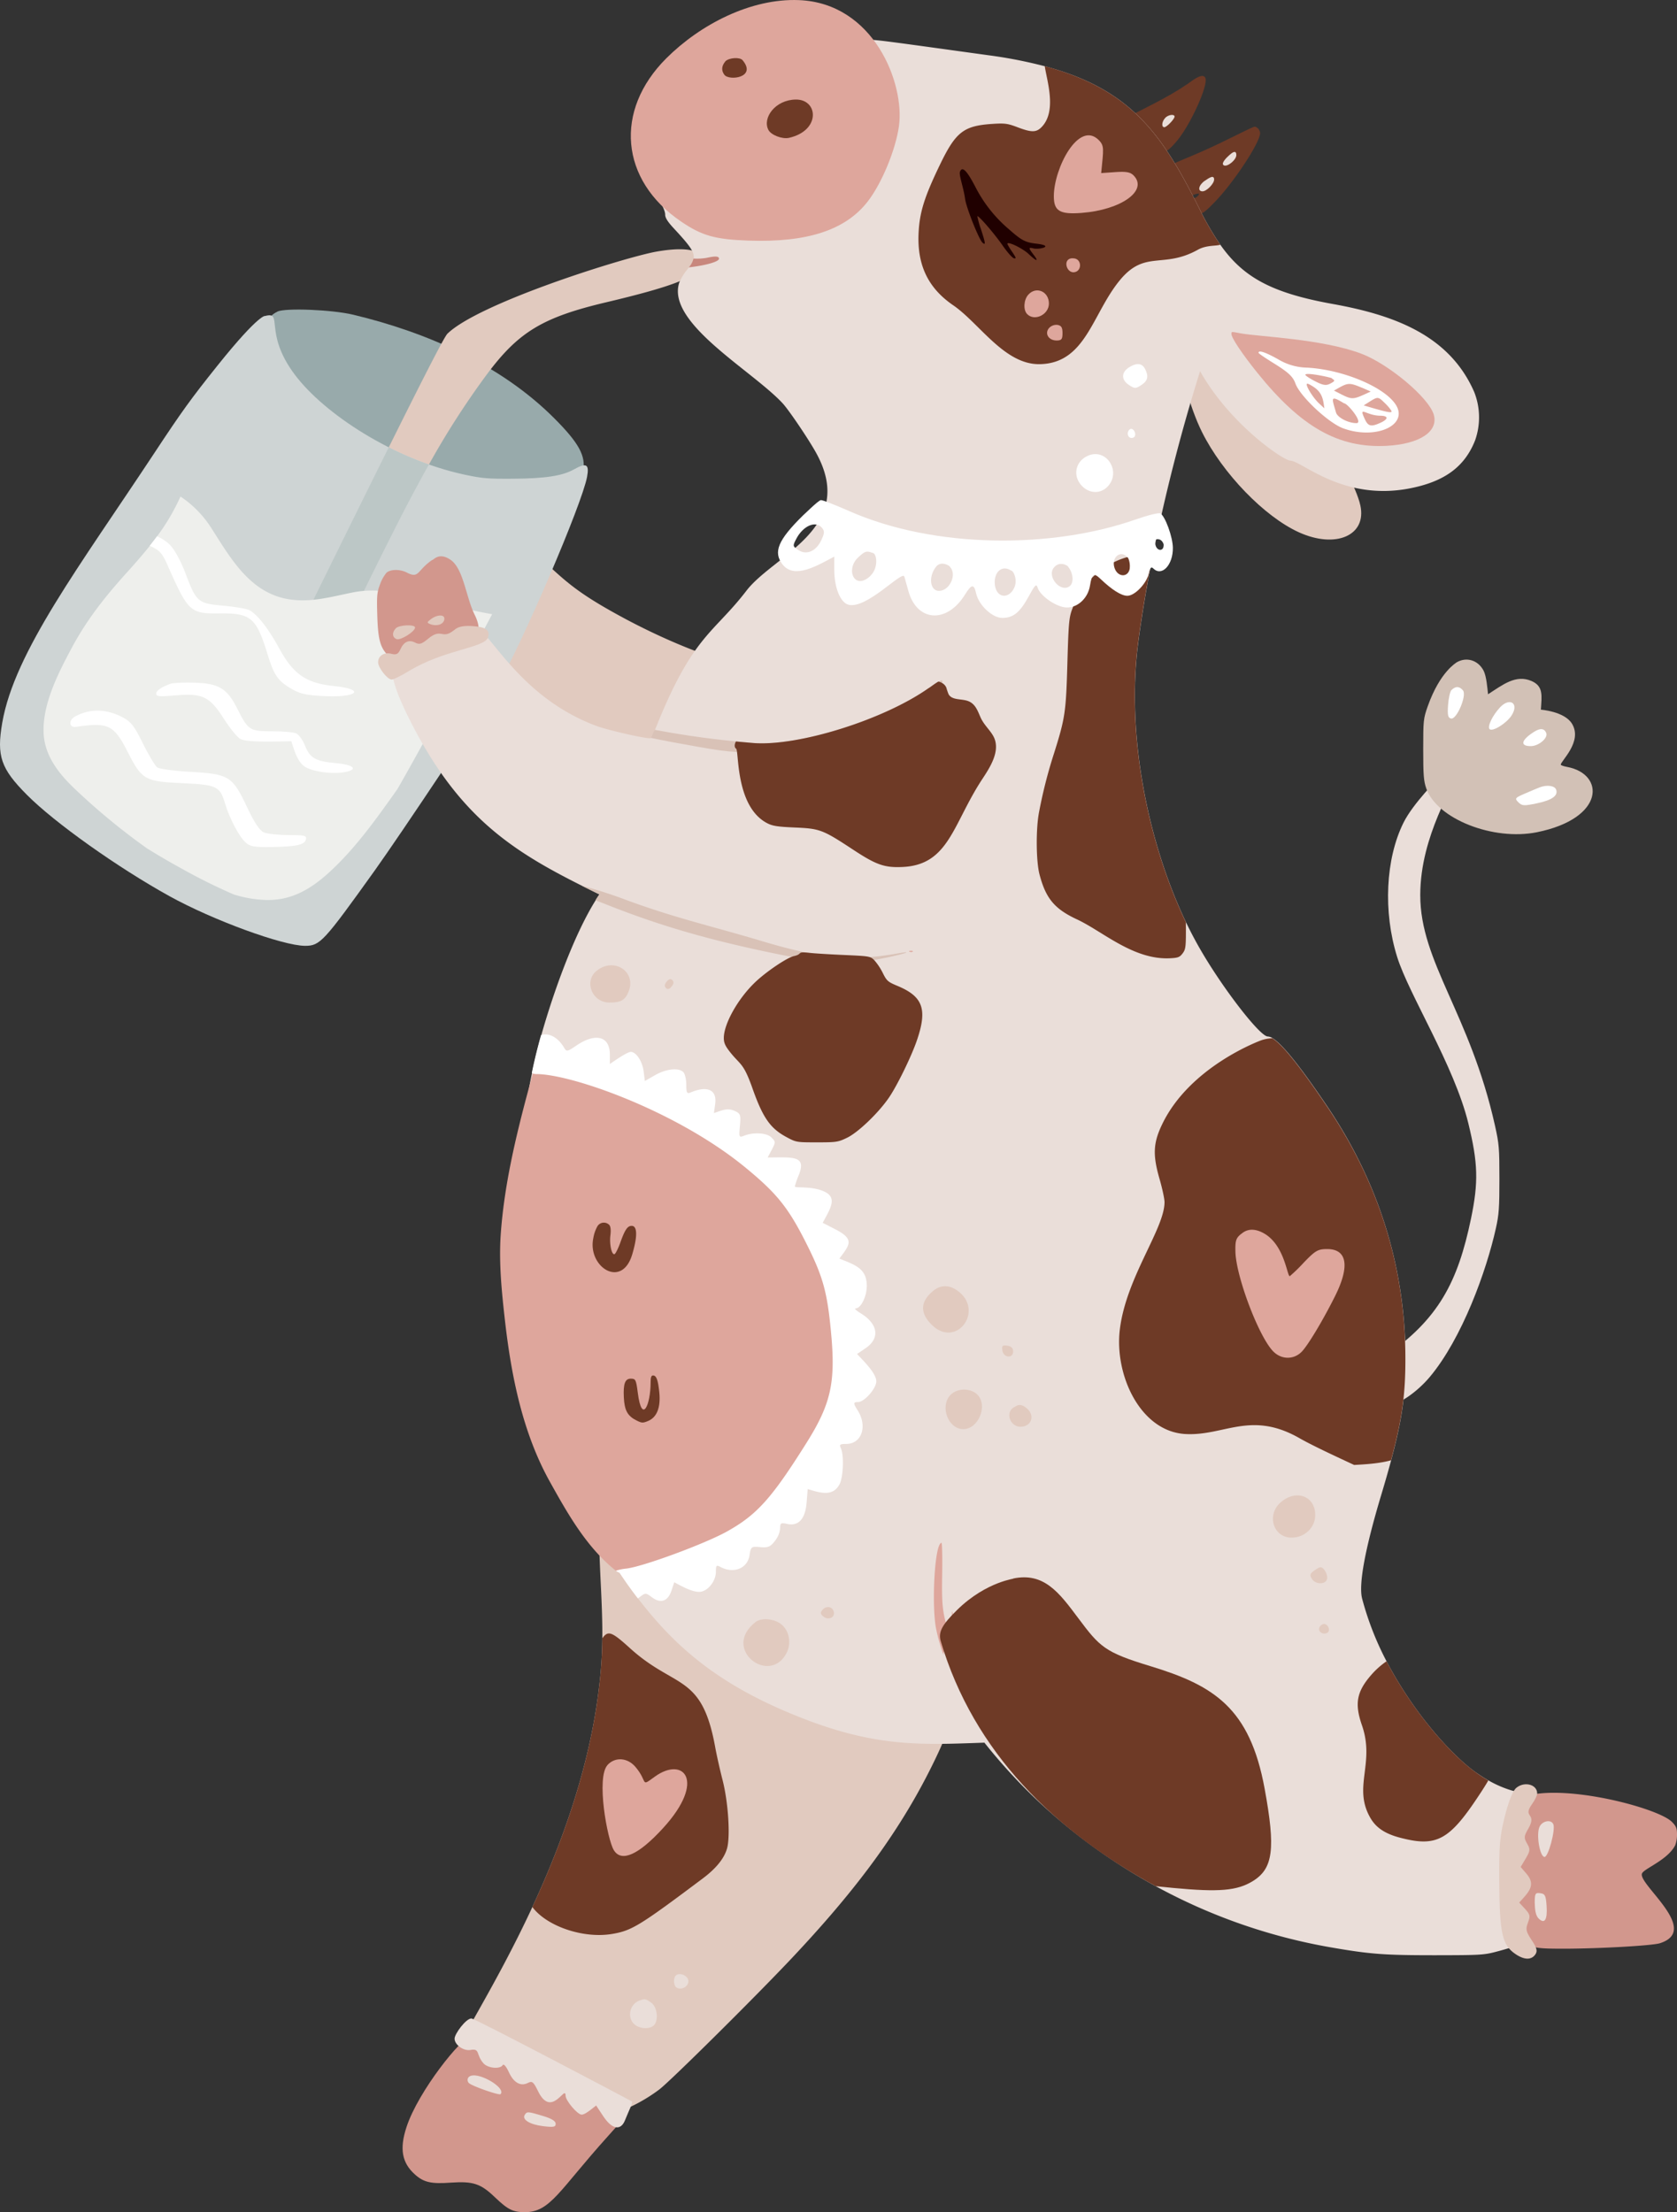 <svg xmlns="http://www.w3.org/2000/svg" width="818.58" height="1080" viewBox="0 0 818.58 1080"><rect x="0" y="0" width="818.58" height="1080" fill="#333333" stroke="none"/><g id="Слой_2" data-name="Слой 2"><g id="milk01_407868860"><g id="milk01_407868860-2" data-name="milk01_407868860"><path d="M578.74 41.55c-7.46 5.3-21 11.85-28.81 15.79.93 7.55.71 9.18 7.69 13.7 8.31 5.38 10.88 5 17.09-2.52 6.54-7.92 15.06-26.82 13.7-30.37C587 34.44 579.44 41.55 578.74 41.55z" fill="#6e3a26"/><path d="M600.8 67.28c-27.85 14-35.42 13-35.42 20.27.0 5.4 12.72 16.93 18.56 16.93 3 0 3.65-.39 8.84-5.67C602 89.41 615.09 69.58 615.09 65c0-1.48-1.49-3.2-2.72-3.14C611.53 61.85 601 67.28 600.8 67.28zm-16 28.27c-2.28 2.76-5.76-.26.26-1.07C585.55 94.41 585 95.55 584.77 95.55z" fill="#6e3a26"/><path d="M525 121.26c0 1.16 2 1.46 2.7.39.53-.86-1.45-2.64-2.15-1.94C525.72 119.71 525 120 525 121.26z" fill="#eaded9"/><path d="M588.29 137.8c-2.16.92-7 6.37-8.83 10s-4 15.07-4 21.2c0 10.37 5.23 29.83 11.27 41.95 10.07 20.19 30.46 41.28 47.29 48.91 18 8.18 33.21 1.54 30-13.11-1.93-8.81-10.95-25.4-23.73-43.65-39.73-56.72-43.41-69-52-65.32z" fill="#e1cabf"/><path d="M244.89 258.19c-.35 1.32-.7 1.49-1.83.88-2.33-1.26-6.68-.92-8.7.67-4.13 3.26-15.41 28.2-15.4 34 0 4.83 7.34 17.48 20.38 35.18 12.78 17.36 31.83 32.4 55 43.4C313.71 381.55 333.39 386 363 388c16.7 1.09 33.7-.8 35.46-4 .91-1.64 3.63-12.74 4.64-18.95 1-6.37 1-33.53.0-38a11.2 11.2.0 0 0-3.81-6.14l-3.11 2.14c-20 13.76-71-10.23-91.1-21-25.59-13.75-29.46-18.8-46-34-12.43-11.39-13.57-12.19-14.17-9.9z" fill="#e1cabf"/><path d="M685.07 401.64c-8.75 17.64-10 43.5-3.08 65.55 5.75 18.42 27.86 53 34.73 81.17 4.76 19.49 5 28.71 1.32 46.52-6.48 31.11-15.85 49.17-42.21 67.41-12.2 8.43-15.62 13.14-12 16.45 7.23 6.53 31.51-17.71 17.27-2-5.21 5.75-5.83 8.17-2.21 8.58 3.88.43 12.77-5.7 19-13.08 15.83-18.89 27.68-51.84 32.29-72.62 1.49-6.69 1.72-10 1.72-24.08.0-15-.17-17.09-2.16-26-12.17-54.7-36.54-79.85-36.48-112.62.06-29.69 17.27-53.36 16.41-58.09-.47-2.58-4.1-2.09-7.51 1C702.34 379.81 689.83 392.05 685.07 401.64z" fill="#eaded9"/><path d="M461.31 847.46a17.58 17.58.0 0 1-1.37 3.83c-1.41 3.31-3.76 8.31-6.43 13.56-17.31 34.16-40 62.33-66.45 90.5-17.42 18.56-59.87 60.67-65.25 64.71-12.41 9.36-27.95 15.12-41.08 15.21-9 .07-11.73-.69-25.24-7.06-22.91-10.82-32.63-18.4-32.63-25.48.0-4.8 18.76-32.43 37-71.74 14.05-30.26 27.79-67.47 32.45-106.51A210.68 210.68.0 0 0 294 799.8s0 0 0 0c.08-7.26-.2-15.55-.77-27-.36-7.28-.65-14.73-.87-21.67-.51-16.7-.52-30.35.11-31 0 0 .49-.54.92-.54.76.0 4.82 5 4.82 5.88.0 1.68 22.75 33.62 59.33 65.69C421.7 847.45 461.31 834.54 461.31 847.46z" fill="#e1cabf"/><path d="M135.41 152.15c-5.68 2.6-7.38 9-4.11 15.48 6.7 13.19 24.07 32 41.31 44.8 23.85 17.67 38.56 24.91 60.82 29.91 10.71 2.41 24.18 3.31 30.83 2 10.33-1.94 19.23-8.26 20.4-14.47 1.36-7.3-2.14-13.67-14.07-25.63-26.24-26.3-62.51-42.08-98.21-50.61-10.25-2.45-32.91-3.38-37-1.53z" fill="#98aaab"/><path d="M341.44 130.58c-2.42 5.11-14.65 9.68-45.56 17s-42.65 14.39-58 34.88a403.35 403.35.0 0 0-28.51 44.31c-5.41 9.63-11.05 20.26-17.11 32.29-56.54 112.09-59.63 136.3-70.44 138.51a13.4 13.4.0 0 1-11-3.38c-1.75-1.75-2.17-2.87-2.17-5.74.0-4.55 3.23-14.45 6.67-20.35 5.72-9.9 45.91-92.36 74.44-149.7 15.17-30.52 27-53.92 28.64-55.49 15-14.59 81.61-35.77 100.5-39.78C319.12 123.12 348 116.84 341.44 130.58z" fill="#e1cabf"/><path d="M106.07 178.58C93.17 194.71 88.73 200.87 75.45 221 38.94 276.32 7.07 318.19 1.09 352.87c-2.8 16.23-.7 22.35 12.06 35.18 13.49 13.57 44.2 35.4 69.52 49.42 21.21 11.74 55.33 24.24 66.25 24.27 7.3.0 9-1.85 34.07-36.87 12.83-17.95 53.87-79.55 59.56-89.4 12.59-21.83 41.47-89.22 44-102.6 1.17-6.29-.29-7.14-6.4-3.71-5.64 3.17-14 4.45-29.67 4.55-12.51.08-15-.13-23.77-2-34.56-7.44-68.4-29.64-82.78-48.76-15.59-20.75-5.27-31.22-14.69-28.64C129.78 154.29 127.21 152.14 106.07 178.58z" fill="#ced4d4"/><path d="M209.37 226.76c-5.41 9.63-11.05 20.26-17.11 32.29-56.54 112.09-59.63 136.3-70.44 138.51a13.4 13.4.0 0 1-11-3.38c-1.75-1.75-2.17-2.87-2.17-5.74.0-4.55 3.23-14.45 6.67-20.35 5.72-9.9 45.91-92.36 74.44-149.7A165 165 0 0 0 209.37 226.76z" fill="#bcc7c6"/><path d="M240.24 299.83C225 328.4 210.09 357.09 194 385.22c-10.16 14.3-20.26 28.68-33.22 40.56-8.85 8.1-18.22 13.76-30.5 13.59a58.66 58.66.0 0 1-16.14-2.69 278 278 0 0 1-25.91-12.89c-5.63-3.07-11.16-6.32-16.59-9.7a323.07 323.07.0 0 1-34.27-28.15c-8.13-7.58-15.66-16.63-16.09-28.24-.53-14.19 7.2-29.17 13.7-41.34 7.57-14.18 16.79-25.66 27.54-37.52 3.66-4.07 7.24-8.15 10.6-12.37 1.21-1.54 2.4-3.07 3.55-4.64A103.21 103.21.0 0 0 88.1 242.4 52 52 0 0 1 103 257.55c9.39 14.69 18.78 31.63 37.5 34.92 11.11 1.93 21.16-1.16 31.93-3.29 7.92-1.57 16.28-.83 24.15.65C211.19 292.58 225.52 297.4 240.24 299.83z" fill="#eeefec"/><path d="M759.75 889.82a159.61 159.61.0 0 1-1.39 17.33c-5 31.93 4.46 36.82-26.45 45.24-7.56 2.05-8.07 2.09-31.38 2.13-24.85.0-31.53-.47-51.26-3.9a277.07 277.07.0 0 1-85.16-29.81 281.09 281.09.0 0 1-26-16.07 269.5 269.5.0 0 1-57.6-54l-2 .07-3.09.11c-5.34.18-10.45.36-15.45.4-23.58.23-44.85-2.1-78.09-16.54-25.55-11.12-44.62-24.52-60.87-42.83-3.43-3.86-6.63-7.75-9.61-11.63-3.21-4.15-6.17-8.32-8.9-12.44l-.87-1.32c-3.41-5.21-6.48-10.36-9.24-15.38v0c-13.58-24.65-19.72-45.84-23.91-54.82-12-25.76-19.71-68.74-18.11-101.35a510.58 510.58.0 0 1 8-64.48c.43-2.29.86-4.53 1.33-6.68.69-3.35 1.41-6.51 2.13-9.46.69-2.78 1.48-5.81 2.39-9 5.85-20.78 15.94-49 26.52-65.87.62-1 1.25-1.95 1.88-2.87q-4.33-2.11-8.51-4.2c-34.93-17.5-60.74-34.33-84.34-81.47-7.34-14.68-9.69-23.15-7.9-28.5 1-3.05 3.34-5 8.55-7 18.57-7.31 28-14.52 32.79-9.61 10 10.11 24.72 36 57.62 48.41 6.12 2.31 26.18 6.81 26.91 6.05a67.87 67.87.0 0 0 3.43-7.62c17.46-42.76 27.41-43.77 43.17-64.32 13.5-17.58 54.53-30.78 33.8-67.72-3.88-6.9-13.09-20.5-16.11-23.77-15-16.17-57-39.29-50.45-59a26.67 26.67.0 0 1 3.94-6.38c.27-.34.54-.65.78-1a9.9 9.9.0 0 0 2.27-4.26c.58-3.25-2.16-6.68-9.77-14.88-2.88-3.11-4.11-5.06-4.11-6.52.0-5-9.66-14.79-7-19.64 5.1-9.41 15.39 23.67 56 23.56 24.39.0 46.87-12.68 52.53-36.69.93-4 1.13-7.76.83-16.09-.82-22.91-8.71-31.09-4.61-35.57 1.57-1.73-3-2.15 60 6.54a223.54 223.54.0 0 1 27.65 5.4C530 37.69 544 45.49 555.07 56.09l.56.56c1 1 2 2 2.94 3 10.33 11 18.17 24.81 26.63 41.73a140.69 140.69.0 0 0 10.46 18.09c11.12 15.82 24.92 23.53 54.78 28.91s57.06 15.15 69.19 43.08a33.7 33.7.0 0 1 .42 23.46c-5.13 13.07-15.1 20.33-32.41 23.6-32.41 6.1-52.4-13.65-57.86-13.65-3 0-28.94-17.1-44-43.65a882.45 882.45.0 0 0-23.15 90.39c-2.69 13.47-5.13 27.61-7 41.8-6.06 45.9 5 98.55 23.26 136.78 2.13 4.44 4.37 8.7 6.68 12.73C596.69 482.33 615 506 618.82 506a4.66 4.66.0 0 1 2.3.81c4.84 2.91 13.54 13.78 26.78 33.37 27.37 40.5 38.2 82.91 38.15 123.49.0 17.08-1.54 28.87-7 49.2-1.37 5.14-3 10.83-4.95 17.3-7.83 26.16-11 43.4-9.22 50.25a147.26 147.26.0 0 0 11.93 30.62 189 189 0 0 0 10 16.86c11.79 17.81 25 31.24 33.28 37.15 2.28 1.6 4.42 3 6.46 4.13A53.49 53.49.0 0 0 737.62 874c10.07 3 16.43 1.22 20.24 4.46C759.93 880.23 760 880.27 759.75 889.82z" fill="#eaded9"/><path d="M696.88 344.87c-2.09 5.95-2.18 6.83-2.18 21 0 12.5.23 15.41 1.48 19 5.16 14.86 32.62 25.74 54.05 21.41 33.31-6.73 33.3-28.44 14.61-31.9-1.64-.3-3-.79-3-1.09.0-1.76 10.82-11.29 5.47-20-3.71-6.05-15.36-6.86-15.17-6.83.4-6.85 1.37-11.52-4.74-14.07-7.52-3.13-13.69 1.76-21.05 6.54-.33-3-.78-8.79-2.17-11.5-2.7-5.2-8.44-6.92-13.29-4C711.18 323.42 703 327.54 696.88 344.87z" fill="#d2c1b6"/><path d="M198.41 1038.45c-3.46 10.56-2.24 17.38 4.1 23.08 4.33 3.88 7.93 4.71 17.64 4 10.79-.73 14.48.49 21.35 7.07 6.45 6.16 8.84 7.35 14.76 7.35 12.39.0 16.55-10.49 40.31-36.89 10.64-11.83 13.41-15.14 4-15.17-14.59.0-39.84-10.69-57.94-24.45-9.24-7-12.07-8.93-13.36-8.93C225.52 994.56 204.25 1020.6 198.41 1038.45z" fill="#d2978d"/><path d="M595.65 119.47c-2.28.74-6.79.11-11 2.48-17 9.44-25.78-.17-38.15 15-13.46 16.47-16.54 40.45-39 40.83-17.21.3-29.45-20-42.25-28.77s-17.66-20.4-16.85-35.6c.53-9.92 2.85-17.32 10.26-32.7 7.87-16.38 11.66-19.34 26-20.24 5.83-.37 7.24-.17 11.95 1.62 7 2.67 9.35 2.62 12-.25 7.34-7.86 2.35-22.59 1.36-29.54C530 37.7 544 45.5 555.06 56.1l.56.56c1 1 2 2 2.94 3 10.33 11 18.17 24.81 26.64 41.73A138.88 138.88.0 0 0 595.65 119.47z" fill="#6e3a26"/><path d="M468.59 83.82c-.62 1.62 1.71 7.58 2.49 13.28.59 4.35 6.83 20 8.56 21.43 1.56 1.32 1.43.24-.85-6.75a39.05 39.05.0 0 1-1.72-6.21c.54-.53 8.49 8.7 12.45 14.45 2.2 3.18 4.67 5.94 5.46 6.09 1.2.23 1-.31-1.05-3.34-1.39-2-2.35-3.75-2.18-3.92.84-.84 7.61 2.54 10.41 5.2 3.88 3.69 5.07 3.85 2.36.32-2.55-3.34-2.56-3.72-.11-3.11 2.94.75 10.69-1.22 1.48-2.3-5.51-.64-7.23-1.56-13.75-7.33a66.82 66.82.0 0 1-15.94-20.2c-4.27-8.23-6.5-10.46-7.61-7.61z" fill="#200000"/><path d="M319.55 356.3c10.42 1.95 23.82 4.1 39.71 5.67q4.11.4 8.45.76c21.9 1.75 63.77-11.36 85.6-26.8.24.0 2.86-2.11 4.75-3.18h.06c1.37-.76 2.34-.94 1.73.66l-.18.44c-1.63 3.59-11.11 9.82-29.51 19.44-12.35 6.47-18.72 8.83-32.32 12-8.5 2-10.32 2.14-25.47 2.06-5.46.0-9.27-.07-12.59-.23-5.85-.31-10.25-1-19.64-2.64-9.79-1.73-16.81-3.05-22.43-4.26z" fill="#d9c2b7"/><path d="M432.8 467.47c-18.36 3.83-27.26 3.58-52.2-1.48-33.31-6.77-57.42-13.7-83.56-24-2.35-.94-4.48-1.75-6.38-2.49.62-1 1.25-2 1.88-2.88-2.89-1.4-5.72-2.81-8.5-4.2A218.14 218.14.0 0 1 306 439.48c24.52 9 41.19 12.53 67.17 20.33 26.73 8 43.37 9.5 64.39 5.75C446.11 464 442.75 465.39 432.8 467.47z" fill="#d9c2b7"/><path d="M444.06 464.63c1.36.52 2.43-.57.47-.46C442.9 464.25 444.14 464.63 444.06 464.63z" fill="#dea69c"/><path d="M379.18 730.73a135.27 135.27.0 0 1-35.8 27.39 97.19 97.19.0 0 1-18.76 7.78c-5.26 1.46-16.81 3.58-21.89 2a.92.92.0 0 1-.25-.09 7.09 7.09.0 0 1-1.81-1c-.36-.25-.72-.54-1.06-.83C286 754.72 277.11 739 268.5 723.54c-13.36-23.87-18.92-51.75-22-78.69-1.55-13.7-3-27.77-2.13-41.54C246 579 251.71 555.1 258 531.69c.11-.39.22-.81.33-1.21.57-2.16 1.13-4.33 1.82-6.44a40.88 40.88.0 0 1 1.46-3.92c3.63-8.34 65 18.38 70.6 21.2 23.46 11.77 47.17 27.61 62.46 49.36 9.64 13.73 15 29.83 16.94 51C414.61 674.75 401.61 706.75 379.18 730.73z" fill="#dea69c"/><path d="M466.53 797.52l-.09-.61c-2.06-15-1.94-12.62-1.58 1.84A12.6 12.6.0 0 1 466.53 797.52z" fill="#dea69c"/><path d="M463.89 799.69c-3.78-12.08-4.27-14.5-4-31 .13-8.23.0-15.13-.29-15.42s-.87.44-1.32 1.59c-2.34 6.16-3.25 28.82-1.53 39.31a86.66 86.66.0 0 0 3.78 13.68A13 13 0 0 1 463.89 799.69z" fill="#dea69c"/><path d="M750.23 875.71c-5.74.76-7.65 1.94-9.34 5.77-3 6.71-4.25 15.69-4.25 29.59.0 11.88.22 14.14 2.22 22.52 4.15 17.37 4.62 17.71 24.19 17.74 17.09.0 43.45-1.47 47.22-2.68 20.25-6.48-11.42-29.26-8.72-34.16 1.35-2.46 12.5-6.52 16.16-13.67a14.66 14.66.0 0 0 .87-5.32c0-3-.41-4-2.56-6.15-6.21-6.13-44-16.51-65.79-13.64z" fill="#d2978d"/><path d="M325.23 28.47C299.66 54 302.71 87.94 332.38 108.1c10.24 7 16.69 8.79 33 9.36 28.81 1 47.5-5.18 58.31-19.27 6.79-8.86 13.49-25.09 15.1-36.58C441.71 40.83 426.6 1.48 389.93.05 366.52-.87 341.83 11.91 325.23 28.47z" fill="#dea69c"/><path d="M353.59 36.52c2.28 3.06 16 1.38 8.87-7.14-1.32-1.59-6.59-1.25-8.38.54C354.27 29.92 350.87 32.89 353.59 36.52z" fill="#6e3a26"/><path d="M375.1 63.47c1.33 2.49 6.79 4.56 10 3.83 15.66-3.54 14.31-18.81 3.38-18.7C378.34 48.7 372 57.66 375.1 63.47z" fill="#6e3a26"/><path d="M601.07 163c0 1.91 5.25 9.78 12.68 19 21.3 26.48 39.62 36.86 63 35.65 16.23-.83 25.57-7 23.07-15.31s-22-24.59-35.19-29.62c-19.34-7.36-50.25-8.33-59.1-10-4.66-.87-4.43-.89-4.43.26z" fill="#dea69c"/><path d="M577.3 465.38c-1.4 1.89-2.25 2.24-6.06 2.43-18 .94-33-13.16-45.59-19-10.95-5.11-15.21-10.25-18.26-22-1.61-6.18-1.79-21.13-.36-29.52a235.76 235.76.0 0 1 7.46-29.51c5.41-17.17 5.85-20.11 6.52-43.89.54-19 .81-22.3 2.22-26.17 8.21-22.67 28.53-26.07 28.53-26.1a34.81 34.81.0 0 1 10.83.0c-2.69 13.46-5.13 27.6-7 41.8-6.06 45.89 5 98.55 23.26 136.77v.07C578.93 462.22 578.82 463.32 577.3 465.38z" fill="#6e3a26"/><path d="M210.86 273.44c-7.43 5.09-6.14 9.25-12.35 6.05-3.26-1.68-7.94-1.63-9.86.12a18.8 18.8.0 0 0-3.18 5.76c-1.46 3.89-1.6 5.52-1.31 15.23.48 15.85 2.46 16.82 9.07 23.14 30.23-13.13 24.16-14.1 34.25-14.91 5.6-.45 5.84-.55 6.06-2.53.13-1.12-.65-3.8-1.71-5.9-4.44-8.8-5.51-22.82-12-27.18C214.13 269.42 211.71 273.44 210.86 273.44z" fill="#d2978d"/><path d="M479 381.07c-14 21.65-16 41.19-38.46 42.18-8.83.4-12.82-1-24.25-8.54-14.68-9.66-16.09-10.2-28.19-10.72-8.7-.38-11-.75-13.67-2.14-13.59-7.13-13.85-28.67-14.68-34.77-.12-.92-.27-1.48-.47-1.61-.88-.56-.83-2.15-.05-3.5q4.11.4 8.45.76c21.9 1.75 63.77-11.36 85.6-26.8.24.0 2.86-2.11 4.75-3.18h.06a5.74 5.74.0 0 1 1.73.66 4.78 4.78.0 0 1 2.08 2.22 30.7 30.7.0 0 0 1.13 3.31c1.81 3.14 6.61 2 9.93 3.48s4.36 4.9 5.71 7.89c1.66 3.63 4.41 5.89 6.16 9C488.88 366.59 482.8 375.26 479 381.07z" fill="#6e3a26"/><path d="M387.48 466.77c-3.32.73-13.51 7.61-18.87 12.74-8.39 8-15.3 20.32-15.3 27.22.0 2.36.67 3.88 3.07 6.91 5.05 6.39 6.43 5 10.87 17.55 5.06 14.37 8.68 19.6 16.5 23.84 4.86 2.63 5 2.65 15 2.65 9.56.0 10.35-.12 14.76-2.26 5.47-2.65 15.53-12.34 20.55-19.8 4.05-6 11-20.27 13.59-28 5.08-15 2.84-21.15-9.6-26.33-4.66-1.94-5.21-2.42-7.14-6.29a29.31 29.31.0 0 0-4.12-6.21c-2-2-2.37-2-14.64-2.57-6.91-.3-14.59-.77-17-1.05C388.36 464.42 392.22 465.73 387.48 466.77z" fill="#6e3a26"/><path d="M686 663.69c0 17.08-1.54 28.87-7 49.2-5.92 1.68-13.29 2-18 2.29-7.13-3.34-19.72-9.11-26.56-13-23.91-13.76-36.94-1-55.92-2.11-21.92-1.29-34.65-28.84-31.89-51.16 3.13-25.4 21.8-49 21.8-62.06.0-1.57-1.1-6.68-2.42-11.26-3.41-11.81-3.13-17.61 1.3-26.8 13.67-28.38 48-40.75 48-40.82a18.15 18.15.0 0 1 5.74-1.09c4.84 2.91 13.54 13.78 26.78 33.37C675.26 580.7 686.09 623.12 686 663.69z" fill="#6e3a26"/><path d="M289.61 604.44c-2.95 13.88 13.87 25.1 19 7.92 2.62-8.78 2.52-13.91-.27-13.91-2 0-3.28 1.79-5.49 8-1.08 3-2.39 5.65-2.9 5.81-1.38.44-2.55-4.87-2-9.22.31-2.49.13-4.21-.51-5a3.69 3.69.0 0 0-5.79.54A18 18 0 0 0 289.61 604.44z" fill="#6e3a26"/><path d="M317.58 674.88c0 10.93-4.26 20.76-6.27 5-.82-6.37-1.05-6.83-3.44-6.83-2.75.0-3.68 2.48-3.37 9s1.8 9.22 6.25 11.43c2.56 1.27 3 1.29 5.59.23 4.31-1.78 6.21-6.62 5.49-13.92-.62-6.13-1.42-8.31-3.08-8.31-.85.0-1.17.94-1.17 3.42z" fill="#6e3a26"/><path d="M611.52 918.33c-7.64 4.7-16.39 5.46-38.84 3.34-3.36-.32-6.17-.59-8.57-.86-49.39-26.91-88.76-65.34-104.89-119.52-1.32-4.42.45-7.91 7.76-15.13 14.86-14.7 29.78-15.53 27.48-15.53 15.06-3.19 22.46 6.76 31.73 19.16 10.67 14.28 13 16.81 35.23 23.57 31.14 9.46 48.64 20.43 55.86 59.78C622.7 902.57 621.47 912.23 611.52 918.33z" fill="#6e3a26"/><path d="M354.89 902.37c-1.36 4.84-5.31 9.75-11.76 14.59-31 23.26-34.75 25.57-44.41 27.18-14.07 2.34-31.86-3.76-38.86-13.15 14.05-30.26 27.79-67.47 32.45-106.51A210.68 210.68.0 0 0 294 799.8s0 0 0 0c.27-.42.42-.47.36-.47 2.6-3.36 4.43-2.62 13.2 5.34 22.16 20.08 35 12.14 41.53 48.18.69 3.84 2.33 11.17 3.65 16.3C355.47 879.86 356.55 896.47 354.89 902.37z" fill="#6e3a26"/><path d="M726.49 869.2c-1.42 2.42-3.1 5.07-5.07 8-13.85 20.89-20.2 24.4-36.85 20.24-8.31-2-13-5.09-15.89-10.36-8.27-14.88 2.54-26.29-3.88-44.81-3.72-10.73-2.59-16.56 4.89-25a39.33 39.33.0 0 1 7.11-6.25 189 189 0 0 0 10 16.86c11.79 17.81 25 31.24 33.28 37.15C722.31 866.67 724.45 868.05 726.49 869.2z" fill="#6e3a26"/><path d="M350.94 126.39c-.16 1.35-6.08 3.07-13.61 4l-1.1.11a9.9 9.9.0 0 0 2.27-4.26 28.45 28.45.0 0 0 5.83-.27C345 126 351.21 124.09 350.94 126.39z" fill="#c8877d"/><path d="M568.81 57.54c-1.69 1.68-2 4.57-.48 4.57 1.17.0 5-4 5-5.17.0-1.36-3-1-4.57.6z" fill="#eaded9"/><path d="M514.4 95.82c0 7.19 2.89 8.93 13.48 8.13 19.5-1.48 32.73-11 25.4-18.36-1.58-1.58-3.61-1.94-8.91-1.57l-6.86.48c1.15-11.77 1.63-13.29-1.2-16.13C526.52 58.58 514.4 82.2 514.4 95.82z" fill="#dea69c"/><path d="M598.73 77c-1.81 1.93-2.28 3.16-1.39 3.7 1.68 1 6.14-2.62 6.14-5C603.48 71.62 598.91 77 598.73 77z" fill="#eaded9"/><path d="M588.07 88.26c-3 2.08-3.66 5.15-1.09 5.15 2 0 5.66-3.73 5.66-5.78C592.64 84.45 588.41 88.26 588.07 88.26z" fill="#eaded9"/><path d="M524.39 132.9c3.73-.53 3.73-6.22.0-6.75C518.31 125.29 520.22 133.49 524.39 132.9z" fill="#dea69c"/><path d="M501.94 143.85c-2.27 2.52-2.55 7.5-.54 9.51C505 157 512 153.6 512 148.18c0-5.9-6.23-8.59-10.05-4.33z" fill="#dea69c"/><path d="M512 160.22c-2.19 2.67-.11 6 3.74 6 2.41.0 2.89-.61 2.89-3.61.0-2.77-.59-3.7-2.53-4A4.86 4.86.0 0 0 512 160.22z" fill="#dea69c"/><path d="M622.56 177.85c6.37 4 8.58 6.07 9.75 9.33 2.25 6.3 16.31 19.48 23.53 22 15.89 5.68 31.93-1.71 25.41-11.7-5.63-8.63-25.89-17.07-43.23-18a28.47 28.47.0 0 1-14.2-4.12c-6.14-3.43-9.51-4.55-9.51-3.15C614.54 172.26 612.8 171.8 622.56 177.85zm27.5 6.93c1.7.95 1.63 1.24-.66 2.46-2.07 1.11-3.55.89-7.4-1.08-2.65-1.36-4.82-2.79-4.82-3.19C637.18 181.44 652.18 184.78 650.06 184.78zm-7.76 4.93c3.51 2.76 3.7 6.61 4.15 9.63L643.92 197c-3.25-3-7.21-9.68-5.78-9.68C639 187.3 642.48 189.71 642.3 189.71zm26.78 1.44c-9.72 4.41-8.44 4.4-17.94-.48 6.5-3.62 6.81-4.32 13.49-1.44C664.81 189.23 669.26 191.23 669.08 191.15zm10 9.94c-.37.36-1.94.27-13.42-3.19 7.2-4.47 6.47-4.83 10.53-.91C677.5 198.21 679.88 201.09 679.13 201.09zm-17 5.47c-4 0-9.23-2.73-9.94-5.17-2-6.94-3.13-8.79 3.92-4.5C657.81 196.89 665.66 206.56 662.1 206.56zm11.79-.19c-4.57 2.1-6 1.79-7.61-1.61-3.35-7.21.44-1.81 7.61-1.81C677.8 203 677.7 204.63 673.89 206.37z" fill="#fff"/><path d="M550.75 179.57c-3.52 2.48-3.37 6 .36 8.41 2.77 1.81 3.25 1.82 6 0 3.21-2.07 3.7-4.32 1.74-8C556.38 175.22 550.93 179.57 550.75 179.57z" fill="#fff"/><path d="M551.23 209.81c-1.42 1.42-.72 4 1.09 4 3.59.0 1.06-6.12-1.09-4z" fill="#fff"/><path d="M531.37 222.36c-6.5 2.57-8.06 10.08-3.13 15 3.73 3.73 9 3.78 12.48.12 6.68-7.13-.44-18.67-9.35-15.14z" fill="#fff"/><path d="M392 251.59c-12.28 12.09-14.71 17.94-10 24 5.86 7.38 17.13.39 25.23-3.86v6.51c0 8.66 3 16 7 17 8.86 2.2 26.23-16.91 27.2-13.76.26.85 1.13 4 1.92 6.86 4.13 15.28 18.8 16.3 27.69 1.92 3.2-5.17 4.39-5.3 5.42-.6 1.27 5.78 7.91 12 12.76 12 5.42.0 8.66-2.7 13-10.65 3.06-5.65 3.63-6.17 4.32-4 1.16 3.63 8 8.62 12.92 9.44 5.72.95 11.51-3.9 12.58-10.52 1-6 1.77-6.51 5.24-3.21 5.54 5.28 10.11 8.14 13 8.14 3.63.0 9.4-6 10.49-10.95.61-2.77 1.17-3.39 2.15-2.41 4.16 4.17 9.7-1.68 9.58-10.11-.08-5.29-3.71-15.29-6.09-16.76-.72-.44-6.14.89-11.92 2.92-40.87 14.42-98.12 14.39-139.87-4-7-3.08-13.21-5.5-13.91-5.4C399.39 244.25 392.16 251.59 392 251.59zm9.26 6.13c1.3 1.6 1.23 2.65-.44 6.14-2.53 5.3-7.21 7.27-11.11 4.68-2.79-1.84-2.83-2-1.08-5.4 3.37-6.5 9.56-9.16 12.63-5.42zM568 266.15c0 3.31-3.58 2.89-4.06-.48-.31-2.17.09-2.68 1.83-2.35S568.23 266.15 568 266.15zm-143.13 15c-7.81 7.31-12.29-3.13-6-9 3.37-3.14 4.05-3.35 7-2.24C428 269.91 429 277.23 424.84 281.11zm126.62-3.89c-.52 4.7-5.79 4.78-7.43.12-1.86-5.29 3.05-9.26 6.42-5.17C550.69 272.17 551.75 274.63 551.46 277.22zm-87.86-.6c3.66 3.66.0 11.8-5.3 11.8-4.42.0-5.26-7-1.41-11.8C459.5 273.35 464.08 276.62 463.6 276.62zm57.81.12c2.4 2.89 2.82 7.63.81 9.29-4.4 3.65-11.51-4.59-7.81-9C517.49 273.27 522 276.74 521.41 276.74zm-26.82 11.08c-3.48 5.35-9.08 3.12-9.08-3.62.0-5.53 3.93-8.37 7.94-5.73C494.76 278.47 497.22 283.78 494.59 287.82z" fill="#fff"/><path d="M158.57 339.83c-9.15-.42-12-1.05-16.48-3.67-6.5-3.82-8.31-6.46-11.5-16.81-5.53-17.93-8.09-20.08-23.66-19.89-14.08.14-15.11-.82-25.1-23.44-2.6-5.91-3.88-7.35-8.25-9.34l-.5-.21c1.21-1.54 2.4-3.07 3.55-4.64a20.1 20.1.0 0 1 6.23 4.08c2.31 2.31 5.4 7.94 7.71 14.08 5.29 14 6.07 14.61 18.53 15.71 5.65.51 11.3 1.48 12.64 2.18 3.9 2.1 9.17 8.83 14.44 18.46 7 12.87 13.24 17.17 26.85 18.58C178.47 336.52 174.82 340.55 158.57 339.83z" fill="#fff"/><path d="M210.33 302.26c-2 1.51-2.07 1.77-.24 2.46 3.13 1.19 6.31.14 6.78-2.22.51-2.58-3.17-2.71-6.54-.24z" fill="#e1cabf"/><path d="M193.24 306.71c-2 2-1.81 4.48.36 5.31 1.9.74 9-3.74 9-5.67.0-1.62-7.71-1.32-9.39.36z" fill="#e1cabf"/><path d="M221.47 307.74c-5.85 4.7-5.85-1.49-12.58 4.15-3 2.52-4.2 2.88-6.14 1.87-3.1-1.63-5.58-.55-7.29 3.19-1.11 2.43-2 2.85-4.51 2.21-3.49-.88-6.38 1-6.38 4.17.0 2.64 4.54 8.42 6.62 8.42.87.0 4.58-1.83 8.31-4.1C217 317 236.61 316.31 238.19 311.17c1.1-3.59-1-5.1-7.76-5.53C222.82 305.16 222 307.74 221.47 307.74z" fill="#e1cabf"/><path d="M83.46 333.73c-4.7 1.69-7.23 3.4-7.23 4.88s1.81 1.53 9.39.87c13.25-1.15 16.73.53 23.65 11.41 3 4.7 6.56 9.07 8.07 9.87 3.49 1.86 19 1.18 24.86 1.09 1.21 3.72 2.76 9.63 6.26 12.21s13.48 4.05 19.86 2.87c6.76-1.26 4.46-3.58-4.33-4.37-9.87-.88-12.71-2.47-15.07-8.43-1-2.65-2.91-5.33-4.13-6S138.23 357 132.93 357c-11.07.0-11.78-.45-17-10.83-5-10.08-9.15-12.59-21.07-12.89C85.4 333.08 83.64 333.73 83.46 333.73z" fill="#fff"/><path d="M708.43 336.93c-.67.81-1.38 4.09-1.61 7.46-.34 4.82.0 6.09 1.5 6.39 2.77.54 7.77-11.34 5.79-13.73C711.17 333.51 708.61 336.93 708.43 336.93z" fill="#fff"/><path d="M732.18 345.35c-3.63 3.86-6.29 9.39-5.08 10.6 1.42 1.41 8.18-2.77 10.7-6.62 3.85-5.9-.74-9.15-5.62-4z" fill="#fff"/><path d="M36.75 349.72c-3.4 1.81-3.13 5.65.36 5.13 15.77-2.35 18.52-1 25.25 12.29 6.85 13.52 8.34 14.38 26.51 15.19 17 .76 18.5 1.48 21 10 2.13 7.1 6.77 15.93 9.9 18.84 2.27 2.12 4.09 2.45 12.88 2.33 12.16-.17 16.18-1.09 16.7-3.84.34-1.77-.81-2-8.63-2-4.94.0-10.37-.6-12-1.33-2-.9-4.54-4.69-7.94-11.91-7.36-15.62-8.85-16.56-28.23-17.64-7.71-.43-14.8-1.4-15.83-2.16s-4.17-6-6.93-11.56C65.67 354.56 64 352.38 60 350.26 52.29 346.18 44.41 345.64 36.75 349.72z" fill="#fff"/><path d="M747.93 357.84c-5.54 3.78-5.84 6.41-.73 6.41 3.85.0 8.5-3.92 7.56-6.38C753.13 353.58 748.17 357.84 747.93 357.84z" fill="#fff"/><path d="M744.43 387.37c-4.93 2.13-5.16 2.42-3.31 4.27s2.83 1.81 8.85.58c7.59-1.56 10.75-3.8 9.59-6.78-.74-1.91-4.53-2.4-8-1.06C751.72 384.38 751.5 384.31 744.43 387.37z" fill="#fff"/><path d="M291.34 473.83c-6.52 5.13-2.4 15.61 6.14 15.61 5.54.0 7.59-1.14 9.28-5.17 4.11-9.75-6.85-17.17-15.42-10.44z" fill="#e1cabf"/><path d="M325.41 479.21c-1.08 1.32-1.19 2.3-.36 3.13s1.69.6 2.77-.72 1.19-2.3.36-3.13C326.75 477.06 325.59 479.21 325.41 479.21z" fill="#e1cabf"/><path d="M418.58 688.42c5 7.82 2.06 16.49-5.54 16.49-3 0-3.45.34-2.62 2.06 1.63 3.34 1.23 14.19-.65 17.69-3.34 6.21-9.61 4.08-15.51 2.28l-.54 6.62c-.67 8.07-4 11.63-9.57 10.38-6-1.35-.83 1.9-6 8.46-2.13 2.74-3.36 3.25-7.1 2.88-4.33-.39-4.55-.23-5.21 4.05-1 6.37-7.73 9.06-14.11 5.67-2-1.1-2.29-.87-2.29 2.27.0 4.81-4.19 9.86-8.18 9.86-3.81.0-9.08-3.07-12.15-4.69l-1.36 4.1c-1.71 5.18-5.29 6.41-9.47 3.28-3.15-2.33-3.15-2.33-6.14-.07-.27.2-.55.38-.8.54-3.21-4.15-6.17-8.32-8.9-12.44a7.09 7.09.0 0 1-1.81-1 5.75 5.75.0 0 1 .94-.33 24.67 24.67.0 0 1 4.17-.76c8.15-.95 38.28-12.07 49.12-18.11 14.64-8.16 21.79-16.14 38.87-43.35 11.63-18.52 14.07-29 12.1-51.77-1.84-21-3.85-28.65-11.75-44.52-9.12-18.31-14.67-25.26-30.3-38.1-33.57-27.54-84.76-45.57-102.09-45.57a4 4 0 0 1-1.61-.31 2.45 2.45.0 0 1-.49-.24c.69-3.35 1.41-6.51 2.13-9.46.69-2.78 1.48-5.81 2.39-9 3.73-1.28 8.25 1 11.32 6.27 1.1 1.88 1.55 1.79 5.65-1 9.62-6.61 16.61-4.82 16.61 4.26v4.57c1.59-1.09 8.4-5.91 10.22-5.91 2.6.0 5.63 4.59 6.25 9.39l.61 4.82 4.95-2.83c5.42-3.11 11.56-3.78 13.83-1.5.78.77 1.45 3.61 1.45 6.14.0 4 .34 4.55 2.16 3.77 8.2-3.47 12.88-1.24 11.94 5.62l-.62 4.46c4-1.32 6.59-2.71 10.24-1 2.73 1.26 2.94 1.93 2.46 7.22-.53 5.78-.51 5.83 2.34 4.73 4.46-1.7 10.84-1.26 12.93.87 2.58 2.62 2.33 2.13-1.73 9.87 12.55-.09 19-1 15.2 8.54a43.43 43.43.0 0 0-1.95 5.55c0 1 7.64-.29 13.83 2.29 7.28 3 3.63 8.33-.23 15.51l6.14 3.14c9.66 4.95 7 7.64 2 14.32 7.8 3.13 13.49 4.88 13.38 13.49-.06 5.16-2.91 10.83-5.44 10.83-.81.0.26 1 2.42 2.35 8.67 5.29 9.59 12.33 2.28 17.19L418.35 661c3 3.26 9.39 9.35 9.39 13.36.0 3.48-5.84 10.11-8.92 10.11C416.47 684.45 416.43 685.05 418.58 688.42z" fill="#fff"/><path d="M605.76 602.44c-2.45 2-2.86 3.28-2.72 8.7.32 12 11.18 40.84 18.25 48.39 3.94 4.22 10 4.42 14 .48 3-3 10.32-15.16 16.25-27 7.45-14.81 6.09-23.23-3.73-23.23-4.5.0-5.75.72-11.43 6.62a80.23 80.23.0 0 1-6.8 6.62c-1.34.0-2.46-14.66-12.1-20.6C609.78 597.74 606.12 602.44 605.76 602.44z" fill="#dea69c"/><path d="M454.09 631.43q-7.33 7.27.6 15.22c11.77 11.77 25.33-5.93 13.73-15.73C460 623.85 454.45 631.43 454.09 631.43z" fill="#e1cabf"/><path d="M489.27 659.29c.52 3.61 5.27 4.05 5.27.48.0-1.64-.91-2.54-2.83-2.83-2.41-.35-2.77.0-2.44 2.35z" fill="#e1cabf"/><path d="M463.86 681.08c-5.2 5.6-1 16.61 6.36 16.61s12.17-11.55 6.86-16.85c-3.37-3.37-10-3.25-13.22.24z" fill="#e1cabf"/><path d="M494.9 687c-4.32 2.52-1.93 9.53 3.25 9.53s7.22-5.24 3.25-8.83S495.65 687 494.9 687z" fill="#e1cabf"/><path d="M625.26 733.33c-7.21 6.07-3.85 17.33 5.18 17.33 6.38.0 11.56-4.91 11.56-11 0-9.27-9.16-12.76-16.74-6.37z" fill="#e1cabf"/><path d="M641.33 766.85c-1.92 1.43-2.11 2.13-1 3.91 1.76 2.89 6.89 2.89 7.45.0.42-2.17-1.58-5.66-3.24-5.66C643.62 765.1 641.44 766.85 641.33 766.85z" fill="#e1cabf"/><path d="M401.44 785.93c-1.12 1.34-1 2 .41 3.2 2.38 2 5.69.65 5.17-2.12s-3.76-3.28-5.58-1.08z" fill="#e1cabf"/><path d="M368.74 791.91C352 805 375.58 823.08 383.93 807c2.5-4.81 1.34-11-2.67-14.12-3.49-2.74-9.64-3.21-12.52-1z" fill="#e1cabf"/><path d="M644 794.59c-.78 2 1.9 3.73 3.94 2.47 1.65-1 .36-4.27-1.68-4.27a2.85 2.85.0 0 0-2.26 1.8z" fill="#e1cabf"/><path d="M296.57 861.64c-5.68 6.13-.12 36.57 3.09 41.65 3.76 6 12.14 2.17 24.11-10.95 21.1-23.14 9.82-35.1-4.14-25-7.28 5.27-3.11 2.73-9.44-4.74-3.87-4.57-9.88-5-13.62-1z" fill="#dea69c"/><path d="M734.5 886.86c-2.45 9.78-2.81 14-2.67 32.32.17 24.68 1.44 30.34 7.79 34.69 4.45 3.06 8 3.09 9.92.1 1-1.59.56-3.13-1.92-6.86-2.79-4.22-3-5.28-1.8-8.49 1.57-4.15.89-4.2-4.27-9.81 4.74-5.17 8.27-8.54 3.61-14l-2.89-3.37c4.56-7.68 5.18-7.88 3.13-11.44-1.62-2.8-1.56-3.55.54-7.16 4.7-8.08-3.11-5.16 1.92-12.16 1.39-1.93 2.47-4.17 2.47-5.12.0-4.69-6.84-6.15-10.71-2.28C740 873.32 737.79 873.78 734.5 886.86z" fill="#e1cabf"/><path d="M751.46 891.86c-1.7 3.73.16 14.68 2.48 14.68 1.81.0 5.35-13.12 4.3-15.89-1-2.59-5.42-1.8-6.78 1.21z" fill="#eaded9"/><path d="M751.05 936.6c2.92 2.86 4.33.64 3.88-6.1-.33-5.06-.77-6-3.09-6.26-2.47-.33-2.71.12-2.71 5C749.31 929.29 748.85 934.44 751.05 936.6z" fill="#eaded9"/><path d="M329.86 964.44c-1.31 1.31-1.08 5 .37 5.87 2.46 1.53 6.15-.69 5.76-3.46-.37-2.53-4.41-4.12-6.13-2.41z" fill="#eaded9"/><path d="M312.17 976.62c-4.82 1.72-6.24 8.28-2.53 11.61 2.53 2.26 7.5 2.54 9.51.53 2.47-2.47 1.69-9-1.32-11.12-2.77-1.92-3-2-5.66-1z" fill="#eaded9"/><path d="M221.89 995.26c0 3 4.45 6.14 7.82 5.5 4.72-.89 2.56 2.35 6.28 6.53 2.14 2.41 8.12 3 9.41.85.46-.76 1.73.72 3 3.49 2.35 5.17 5.79 7.08 9.37 5.18 2-1 2.64-.49 4.87 4.09 6.63 13.61 13.43-3.51 13.43 2.16.0 2.41 5.79 9.27 7.82 9.27 1.16.0 2.6-.83 7.1-4.45l3.51 5.3c4.22 6.37 8.49 7.15 10.57 1.92 1.88-4.76 4-8.67 3.38-9.21-.18-.16-76.49-40.5-78.37-40.5C227.47 985.39 221.89 992.88 221.89 995.26z" fill="#eaded9"/><path d="M228.49 1014.4a2.16 2.16.0 0 0 .38 2.52c1.44 1.45 14.76 6.12 15.45 5.42 3.15-3.2-13-12.44-15.83-7.94z" fill="#eaded9"/><path d="M256.14 1032.45c-1.45 2.29 2.46 4.71 8.84 5.5 5.3.64 6.26.47 6.26-1.16.0-1.3-2-2.55-6.26-3.82-7.34-2.21-7.76-2.24-8.84-.52z" fill="#eaded9"/></g></g></g></svg>